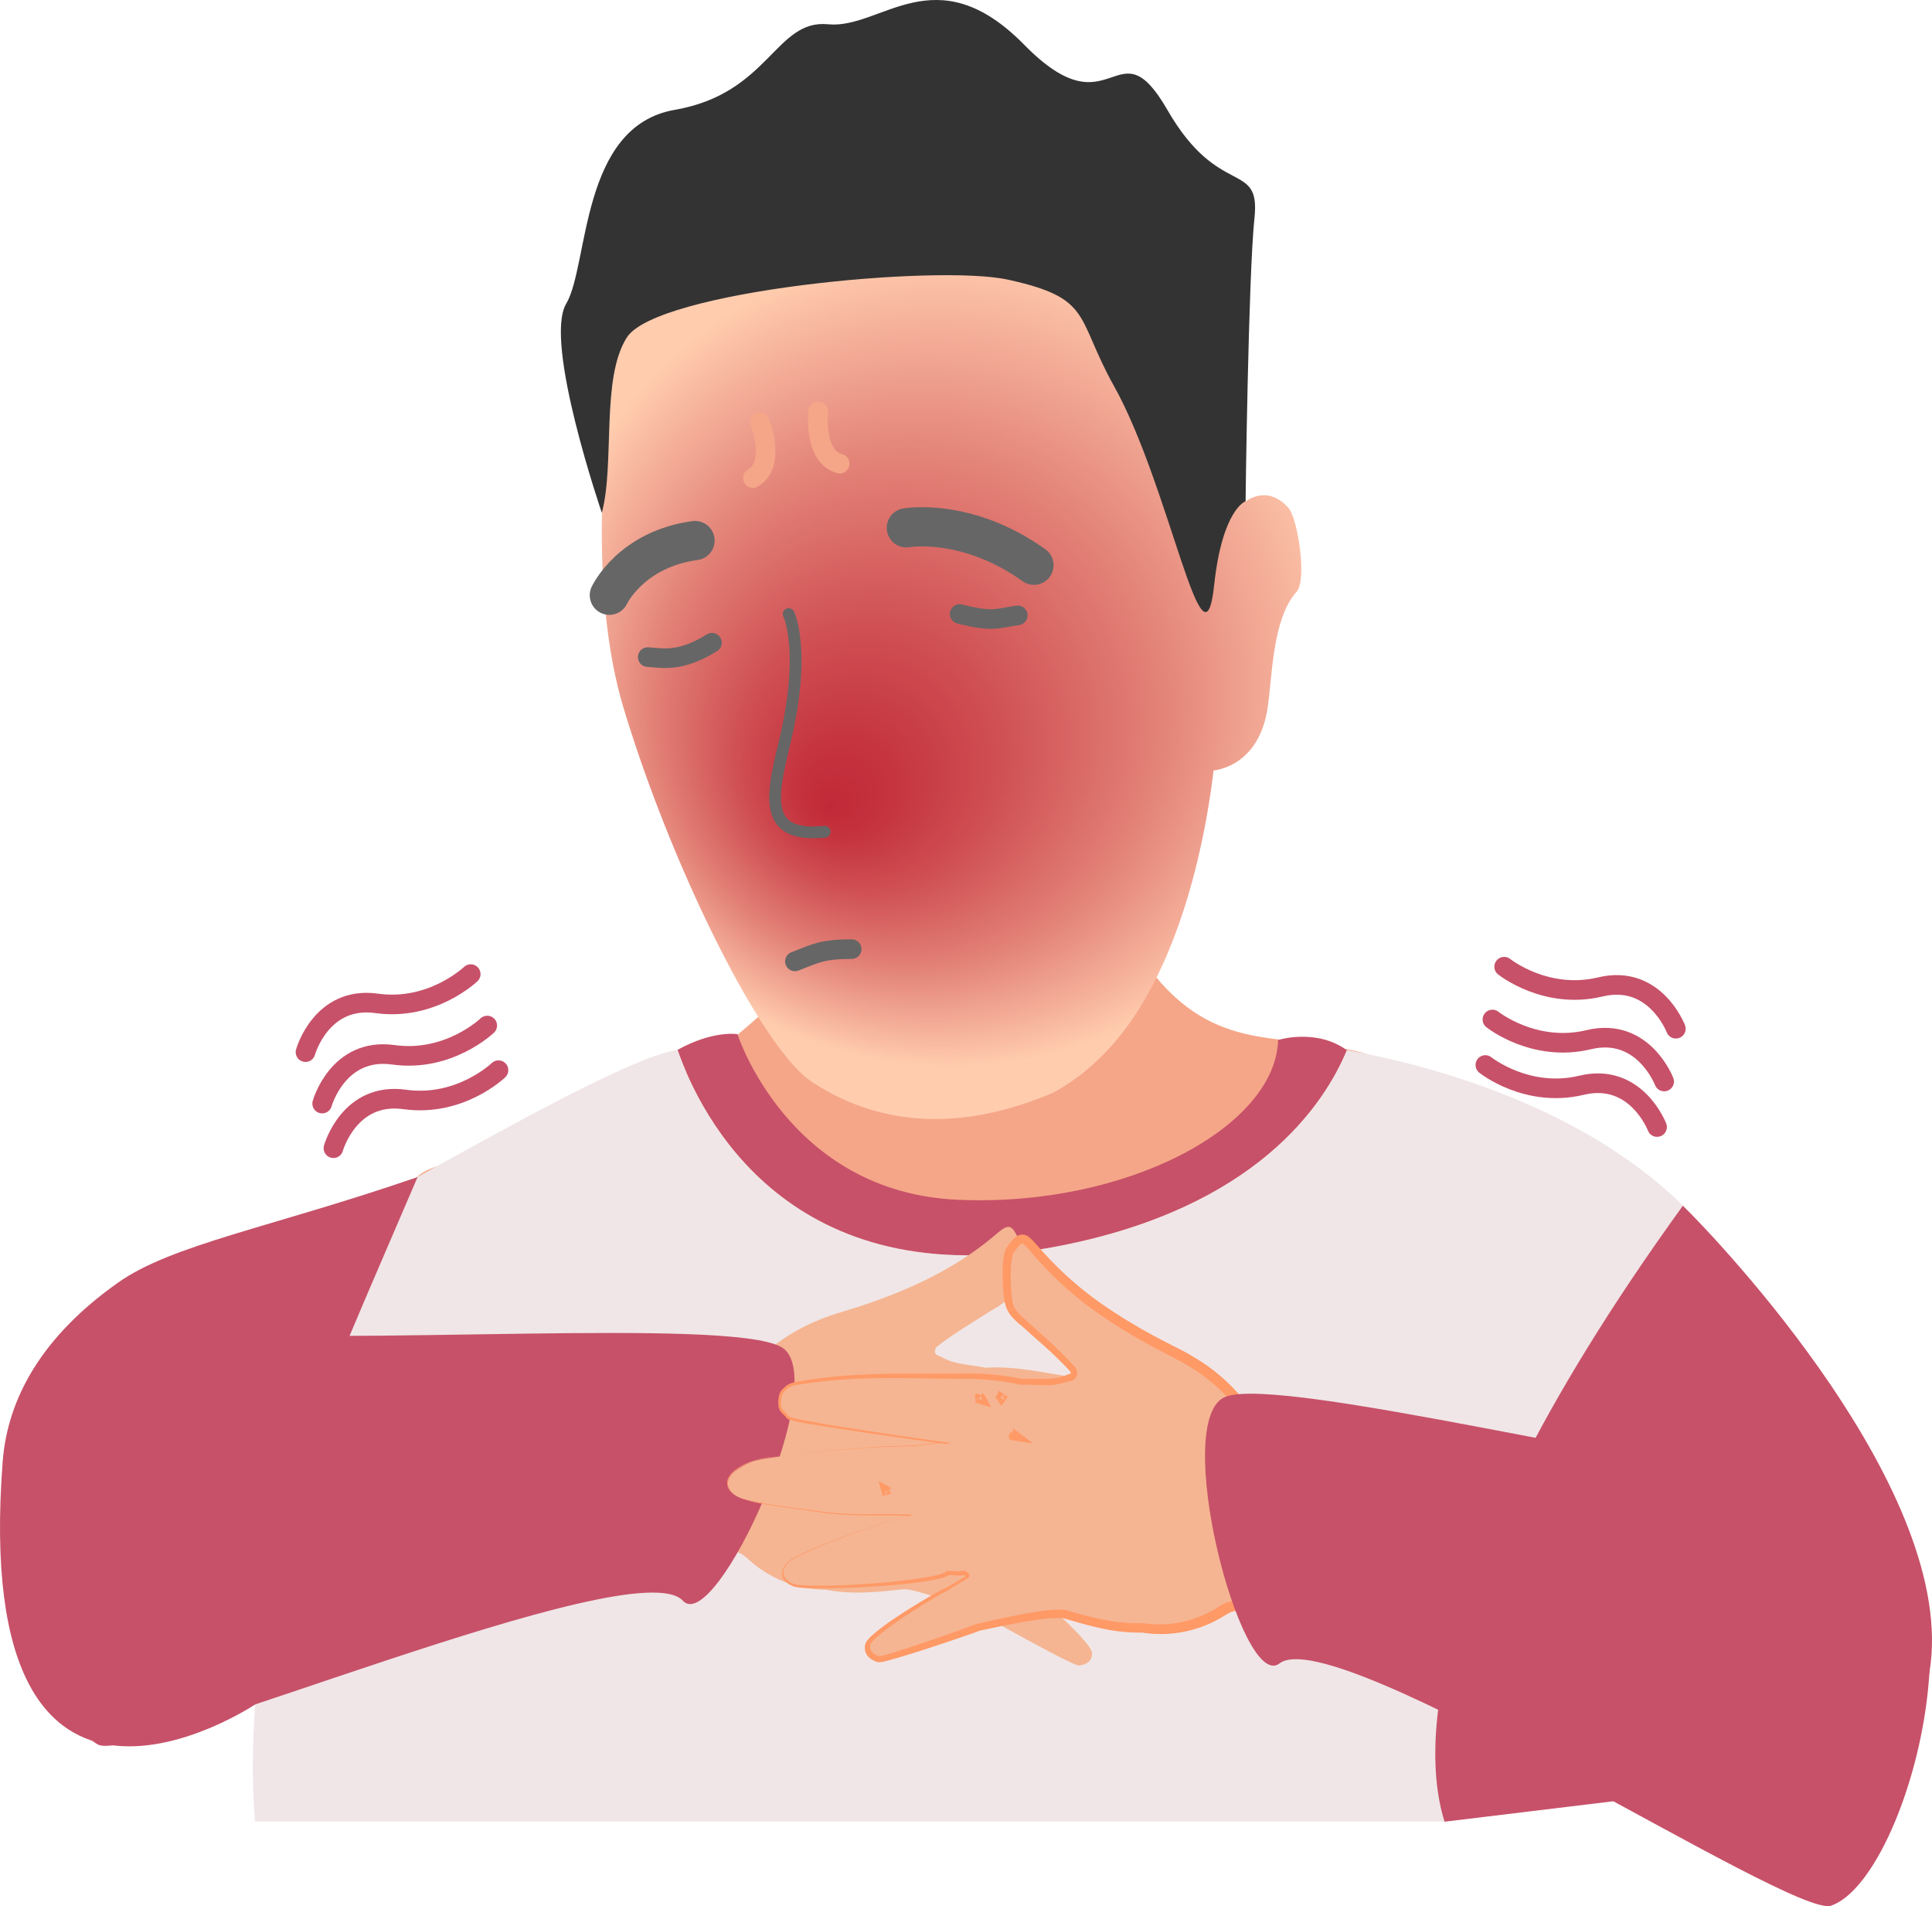 <svg xmlns="http://www.w3.org/2000/svg" xmlns:xlink="http://www.w3.org/1999/xlink" viewBox="0 0 492.52 485.85"><defs><style>.cls-1{fill:#f5a688;}.cls-2{fill:#c75169;}.cls-3{fill:#f0e6e7;}.cls-4{fill:url(#radial-gradient);}.cls-5{fill:#333;}.cls-10,.cls-11,.cls-6,.cls-7,.cls-8{fill:none;stroke-linecap:round;stroke-miterlimit:10;}.cls-6,.cls-7,.cls-8{stroke:#666;}.cls-6{stroke-width:10px;}.cls-7{stroke-width:3px;}.cls-10,.cls-11,.cls-8{stroke-width:5px;}.cls-9{fill:#f5b592;}.cls-10{stroke:#c75169;}.cls-11{stroke:#f5a688;}.cls-12{fill:#f96;}</style><radialGradient id="radial-gradient" cx="242.56" cy="167.37" fx="211.272" fy="205.99" r="104.45" gradientUnits="userSpaceOnUse"><stop offset="0" stop-color="#c12937"/><stop offset="0.12" stop-color="#c5343f"/><stop offset="0.33" stop-color="#d05154"/><stop offset="0.61" stop-color="#e28076"/><stop offset="0.94" stop-color="#fbc0a6"/><stop offset="1" stop-color="#ffccae"/></radialGradient></defs><g id="Layer_2" data-name="Layer 2"><g id="Layer_12" data-name="Layer 12"><path class="cls-1" d="M281.93,227.33c16.43,37.45,34.61,36.26,50.9,38.47,20.66,2.8,19.55,4.12,24.68,9.87,18.55,20.81,15.15,65.49-2.72,88.17-43.15,54.76-238.14-7.69-249.45-60.51-2.74-12.8,54.38-2.81,101.36-58"/><path class="cls-2" d="M270.22,317.6c49.93-9.79,67.3-35.83,73.15-49.9-7.81-5.68-17.55-2.62-17.55-2.62-.58,22-38.43,42.65-81.67,40.73S188,263.6,188,263.6s-6.12-1.07-15.28,4C178.4,284,201.12,331.15,270.22,317.6Z"/><path class="cls-2" d="M491.89,426.1c7.45-45.53-53.69-109.78-62.85-118.76-36.48,0-87.28,102.88-60.81,157l90.16-10.92S483.5,477.36,491.89,426.1Z"/><path class="cls-3" d="M368.23,464.29c-2.78-9.44-14.52-52.88,60.81-157-26.19-25.64-64.64-35.81-85.67-39.64-5.85,14.07-23.22,40.11-73.15,49.9-69.1,13.55-91.82-33.56-97.55-50-1,.21-1.91.44-2.86.7-11.47,3.2-36.57,16.8-63.36,31.74C75,360,61.5,420.06,65,464.29H368.23Z"/><path class="cls-4" d="M158.3,82.48s-11.41,57.87.67,98,35.07,86.74,47.95,95.24,33.17,15,61.82,2.68a55,55,0,0,0,10.88-8c22.55-20.94,28.42-62.88,29.75-74a15.19,15.19,0,0,0,6-2.26c3.13-2.05,6.55-6,7.73-13.4,1.28-8.12,1.17-22.89,7.45-29.92,2.66-3,.32-18.57-2.05-21.3-5.4-6.2-10.94-1.7-10.94-1.7s-3.79-51.34-2-56.05S198.11,18.26,158.3,82.48Z"/><path class="cls-5" d="M153.44,130.76s-14.94-43.48-9.11-53.32S147.83,32.18,172,28s25.6-23.15,39.12-21.81,27.38-17.8,50,5.24,23.41-6.1,36.5,16.62,23.75,12.66,22.18,27.48-2.27,72.23-2.27,72.23-5.9,2-8,21.28c-2.7,25.44-11.23-25-25.54-50.64-9.88-17.68-5.34-22.36-27-27.11-18.11-4-89.56,2.85-97.18,14.71-6.69,10.44-3,32.12-6.4,44.76"/><path class="cls-6" d="M155.34,151.72s5.47-11.71,21.84-13.94"/><path class="cls-6" d="M231.05,134.54s15.26-2.77,32.53,9.53"/><path class="cls-7" d="M201.05,156.51s4.67,9.41-1.15,33.22c-3.42,14-5.09,23.8,10.33,22.28"/><path class="cls-8" d="M165.13,167.49c3.59.2,8.22,1.45,16.37-3.66"/><path class="cls-8" d="M244.65,156.51c8.6,2.15,9.31,1.11,14.81.34"/><path class="cls-2" d="M.68,372.58c-8.42,110.59,64.39,61.85,64.39,61.85,3.58-50.88,15.6-74.07,41.38-134.41C69.38,312.81,43.69,317.21,30,327,10.76,340.6,1.91,356.38.68,372.58Z"/><path class="cls-8" d="M202.65,245.05c5.16-2,6.91-3.13,14.47-3.13"/><path class="cls-9" d="M319.11,383.37a18.15,18.15,0,0,0-3.76-3c-3.65-2.39-34.14-10-34.61-9.81l-5.19-1.12s-4.92-1.52-7.41-2.19c-.35,0-.68.16-1,0,0,0,37.74,1.36,40.9.58,1-1,2.6-1.39,2.84-3.06,0,0,.76-2.9-.68-4h0c-.92-1.53-2.57-1.88-4.07-2.4-11-3.83-22.37-5.7-33.77-7.53-7-1.12-14-2.68-21.14-2.21-3.8-.83-7.84-.72-11.33-2.82h0c-1.28-.36-2-1-1.21-2.41,4.17-3.33,8.79-6,13.25-8.86,2.17-1.41,4.75-2.44,5.85-5.12.65-1,3.1-11.05,2.05-13.29-2-4.13-2.57-4.38-6-1.44-11.54,9.79-25.07,15.47-39.38,19.76-9.44,2.82-17.79,7.58-24.1,15.42h0c-.88.8-5.64,5.93-6.73,8l-2.09,2.67h0c-6.27,1.41-12.52,2.91-18.82,4.2-5.91,1.21-11.88,2.14-17.8,3.32-1.13.23-3.74-.11-2,2.58h0l5.7,33.52c-.84,1.34-.14,1.79,1.07,1.58a45.26,45.26,0,0,0,5.11-1.24c9.69-2.89,19.38-5.77,29.05-8.75,2.69-.83,4.61-.43,6.85,1.61a29.42,29.42,0,0,0,19.87,7.84h0c6.52,1.29,13,.62,19.54-.1,3.83-.42,19.83,6.47,21.31,7.05,3.66,2.15,22.08,12.36,23.58,12.37,2-.2,3.45-1.08,3.39-3.21-.07-2.7-14.26-15.19-17.63-17.5h0l-3.91-3.37c-.19-.28-.7-.59-.48-.84a1.41,1.41,0,0,1,1.91-.18l3.05.36s0,0,0,0c2.67,3.16,34.7,10.61,38.36,9.8,3.28-.72,4.06-2.73,2.29-5.57-1.55-2.46-21.53-14.26-28.67-17.11,7.49.89,15.95,3.19,24.72,3.11,3.25.11,16.22.88,19.34-.12C320.8,388.77,321.52,386.13,319.11,383.37Zm-57.77-29.11-.55.36a2.67,2.67,0,0,0,.3-.7A1.36,1.36,0,0,1,261.34,354.26Zm-10,7.88.36,0v.05A2.11,2.11,0,0,1,251.34,362.14Zm4-8.48a2.25,2.25,0,0,0,.18-.79,3.69,3.69,0,0,1,.53.52A5.84,5.84,0,0,0,255.37,353.66Zm25,28.25-.53.29s0-.06,0-.1,0-.11,0-.17Z"/><path class="cls-2" d="M174.07,408c8.41,9.11,38.37-56.93,25.17-64.61S87,343.25,47.15,339.28C-2.31,334.36,5.06,433.87,25,444.68,34.18,449.69,161.89,394.75,174.07,408Z"/><path class="cls-10" d="M82.13,281.29s4-14.41,18.15-12.43,23.93-7.46,23.93-7.46"/><path class="cls-10" d="M85,292.67s4-14.41,18.16-12.43,23.92-7.46,23.92-7.46"/><path class="cls-10" d="M77.88,268.18s4-14.41,18.15-12.43S120,248.29,120,248.29"/><path class="cls-10" d="M424.24,275.66s-5.33-14-19.25-10.65-24.53-5.15-24.53-5.15"/><path class="cls-10" d="M422.43,287.27s-5.33-14-19.25-10.65-24.52-5.16-24.52-5.16"/><path class="cls-10" d="M427.22,262.21s-5.32-14-19.25-10.65-24.52-5.16-24.52-5.16"/><path class="cls-11" d="M193.7,107.56s4.3,10.72-1.77,14.3"/><path class="cls-11" d="M208.6,104.85s-1.33,11.47,5.46,13.33"/><path class="cls-9" d="M188.17,381.56c2.91,1.52,15.81,3,19,3.44,8.63,1.58,17.35.77,24.89,1.18-7.52,1.58-29.24,9.77-31.18,11.93-2.24,2.5-1.82,4.61,1.3,5.89,3.46,1.43,36.3-.42,39.47-3.08v0l3.06.16a1.41,1.41,0,0,1,1.85.51c.17.28-.38.5-.62.74L241.54,405h0c-3.71,1.69-19.83,11.56-20.37,14.2-.43,2.09.9,3.22,2.8,3.75,1.47.25,21.37-6.65,25.35-8.14,1.55-.31,18.5-4.36,22.2-3.29,6.28,1.83,12.59,3.61,19.23,3.46h0a29.32,29.32,0,0,0,20.92-4.31c2.56-1.62,4.52-1.69,7-.41,9,4.6,18.06,9.1,27.11,13.61a45.62,45.62,0,0,0,4.82,2.1c1.16.42,1.93.09,1.33-1.37q5.69-16,11.36-32.05h0c2.21-2.34-.42-2.46-1.49-2.87-5.63-2.19-11.35-4.13-17-6.33-6-2.35-11.89-4.9-17.83-7.37h0l-1.59-3c-.72-2.22-4.53-8.1-5.26-9h0c-4.87-8.8-12.28-14.93-21.09-19.33-13.37-6.67-25.73-14.6-35.41-26.22-2.92-3.49-3.56-3.35-6.19.39-1.42,2-.74,12.35-.27,13.44.62,2.83,3,4.28,4.89,6.05,3.89,3.61,8,7,11.53,11,.53,1.51-.28,2-1.61,2.17v0c-3.8,1.47-7.76.67-11.65.84-7-1.7-14.12-1.35-21.2-1.45-11.55-.17-23.11-.27-34.57,1.61-1.57.26-3.25.33-4.42,1.67h0c-1.62.88-1.37,3.87-1.37,3.87-.05,1.69,1.47,2.37,2.28,3.51,3,1.31,40.36,6.45,40.39,6.45-.36.05-.65-.17-1-.22-2.57.23-7.67.88-7.67.88l-5.31.22c-.43-.26-31.78,2-35.78,3.72a18.11,18.11,0,0,0-4.22,2.35C184.67,377.15,184.93,379.87,188.17,381.56Zm61.56-25.77a3.15,3.15,0,0,0,.18.74l-.48-.45A1.38,1.38,0,0,1,249.73,355.79Zm7.85,9.72v0l.34.09A2,2,0,0,1,257.58,365.51Zm-2.81-9.39a3.26,3.26,0,0,1,.61-.41,2,2,0,0,0,0,.8Zm-28.34,24a.69.69,0,0,0-.05.17s0,.06,0,.1l-.48-.39Z"/><path class="cls-12" d="M188.17,381.56a25.35,25.35,0,0,0,5.34,1.42c1.82.34,3.65.62,5.47.89,3.65.54,7.34.89,11,1.5a92.64,92.64,0,0,0,11,.59c3.69,0,7.39-.07,11.09.11l.78,0-.77.18c-3.27.76-6.48,1.81-9.67,2.89s-6.35,2.26-9.49,3.49-6.26,2.5-9.28,4a19,19,0,0,0-2.17,1.23l-.46.37-.39.48a5.6,5.6,0,0,0-.64,1,2.42,2.42,0,0,0,0,2.25,4,4,0,0,0,1.79,1.54,6.06,6.06,0,0,0,2.37.56c.83.07,1.67.1,2.51.12,1.68,0,3.36,0,5.05,0,3.36-.09,6.73-.28,10.09-.52s6.71-.56,10-1c1.66-.21,3.33-.45,5-.75.83-.16,1.64-.33,2.44-.54a7.39,7.39,0,0,0,2.17-.85l-.15.32v0l0-.44.47,0,3.06.14-.18,0a2.29,2.29,0,0,1,.95-.17,1.82,1.82,0,0,1,1,.34,2.09,2.09,0,0,1,.36.37,1.06,1.06,0,0,1,.18.32.69.69,0,0,1-.1.57,1.5,1.5,0,0,1-.41.38l-.25.19,0,0-.06,0-4.41,2.69-.11.07h-.19l.25,0c-2.21,1.09-4.38,2.42-6.51,3.73s-4.25,2.69-6.32,4.12a54.54,54.54,0,0,0-5.91,4.56,6.51,6.51,0,0,0-1.1,1.27.81.81,0,0,0-.1.25,2.65,2.65,0,0,0-.05.38,2.19,2.19,0,0,0,.07.73,2.93,2.93,0,0,0,2.32,1.79h-.07a.6.6,0,0,1,.22,0c.08,0,.24-.05.36-.07s.5-.11.77-.19c.53-.13,1-.28,1.58-.44,1.06-.31,2.11-.64,3.17-1,2.1-.68,4.21-1.38,6.3-2.1,4.2-1.44,8.4-2.91,12.53-4.45l.05,0,.09,0c3.38-.77,6.85-1.56,10.31-2.23,1.73-.33,3.47-.64,5.23-.9a34.06,34.06,0,0,1,5.42-.46c.24,0,.47,0,.72,0l.8.13c.49.1.86.23,1.3.35l2.53.7c1.68.45,3.37.87,5.06,1.22a43.54,43.54,0,0,0,10.2,1.05l.45.08c-.55-.14-.15,0-.26-.07H291l.13,0,.26,0,.52.07c.35.05.69.08,1,.11.67.07,1.35.08,2,.11a30.51,30.51,0,0,0,4.06-.21,27.79,27.79,0,0,0,7.79-2.17,29.39,29.39,0,0,0,3.6-1.89,10,10,0,0,1,4.39-1.81,8.27,8.27,0,0,1,4.75,1.13l3.79,1.89,15.15,7.56,7.58,3.78c1.25.62,2.49,1.2,3.76,1.71l.95.36a2.27,2.27,0,0,0,.62.19s0,0-.21.08a.81.81,0,0,0-.42.55c0,.2,0-.06-.12-.27l-.22-.42.2-.56L361.94,392l.65,1.75.1.06.77-2.78-1.2.45a2.77,2.77,0,0,0,.46-.62s0,0,0,.05,0,.15,0,.28a1,1,0,0,0,.15.27s.08.06.05.05a3.91,3.91,0,0,0-.8-.27c-.22-.07-.43-.11-.75-.23l-.64-.23L355.81,389,346,385.3c-3.29-1.24-6.5-2.67-9.75-4l-9.72-4.05.42.11h0l-.77-.08-.36-.68-1.59-3-.05-.1,0-.13a16.63,16.63,0,0,0-1-2.14c-.4-.74-.83-1.48-1.27-2.22s-.89-1.47-1.36-2.19-1-1.49-1.38-2.07l-.34-.46.05-.53h0l.17.81a44.21,44.21,0,0,0-16-16.36c-1.66-1-3.37-1.92-5.14-2.82s-3.56-1.84-5.32-2.81c-3.51-1.93-7-4-10.31-6.24A89.43,89.43,0,0,1,264,320.49l-1.92-2.26a10.37,10.37,0,0,0-.93-.94,1.52,1.52,0,0,0-.58-.34s-.28.08-.57.38a10.07,10.07,0,0,0-.87,1l-.43.58-.21.29a.81.81,0,0,0-.15.24l-.1.17-.08.28a3.52,3.52,0,0,0-.15.62,29.76,29.76,0,0,0-.32,5.72c0,1,.06,2,.13,2.93,0,.48.07,1,.12,1.44l.1.7.05.32a.79.79,0,0,1,0,.17l.06.19c.32,1.65,1.57,3,3.06,4.24.75.63,1.54,1.35,2.24,2l2.19,2a104.89,104.89,0,0,1,8.58,8.43l.12.14.05.14a3.78,3.78,0,0,1,.2,1.08,2,2,0,0,1-.46,1.32,2.33,2.33,0,0,1-1.07.67,4.57,4.57,0,0,1-1,.19l-.93.1,0-.93v0l1.11.78a16.54,16.54,0,0,1-6.06.93c-2,0-3.95-.18-5.85-.11h-.11l-.1,0a65.12,65.12,0,0,0-14.93-1.49l-15.19-.21c-5.06,0-10.11,0-15.15.39-2.52.17-5,.41-7.54.74l-3.75.54a4.81,4.81,0,0,0-3.18,1.38l.08-.21-.18.28a2.4,2.4,0,0,0-1,1.51,6.86,6.86,0,0,0-.19,2v0h0a2.37,2.37,0,0,0,.71,1.72,19.56,19.56,0,0,1,1.48,1.6l-.12-.1a41.39,41.39,0,0,0,4.91,1.12l5,.9q5,.82,10.1,1.59l10.11,1.51,10.1,1.45,1.13.16-1.1.15c-.43.06-.75-.18-1-.21h0c-1.28.11-2.56.25-3.84.4l-1.92.22-1,.12-.47.06-.24,0h-.18s.08-.07.06-.11l-.14.12-5.3.2h-.07c-.4,0-1,0-1.48,0l-1.54.07-3.08.19-6.15.45q-6.15.48-12.29,1.12-3.08.33-6.13.75a21.29,21.29,0,0,0-6,1.44c-1.84.86-3.76,1.87-4.84,3.66a3,3,0,0,0-.08,2.94A5.27,5.27,0,0,0,188.17,381.56Zm0,0a5.33,5.33,0,0,1-2.26-2,3,3,0,0,1,.07-3c1.07-1.81,3-2.84,4.83-3.7a10.76,10.76,0,0,1,2.94-.95c1-.23,2-.36,3-.53q3.06-.43,6.12-.78c4.09-.46,8.19-.84,12.29-1.19l6.16-.47,3.08-.21,1.54-.08a10.8,10.8,0,0,1,1.61,0l-.06,0,5.3-.23-.13.12a.27.27,0,0,1,.18-.13h.18l.24,0,.48-.06,1-.12,1.92-.23c1.28-.15,2.56-.3,3.84-.42h0c.39.06.68.27.94.21l0,.31-10.17-1.4-10.12-1.45-10.12-1.55c-1.69-.26-3.37-.54-5.05-.83a41,41,0,0,1-5.06-1.1l-.07,0-.06-.08a18.57,18.57,0,0,0-1.46-1.53,3.47,3.47,0,0,1-.66-1,2.88,2.88,0,0,1-.24-1.19v0a7.1,7.1,0,0,1,.18-2.25,3.08,3.08,0,0,1,1.34-2l-.19.28.09-.2a4.29,4.29,0,0,1,1.68-1.18,9,9,0,0,1,1.92-.48l3.76-.59q3.78-.54,7.58-.84c5.07-.41,10.15-.56,15.22-.59l15.2,0a66.15,66.15,0,0,1,15.27,1.34l-.21,0c2-.1,4,.05,5.91,0a15.3,15.3,0,0,0,5.48-.89l1.13-.45,0,1.23v0l-.9-.84a1.72,1.72,0,0,0,1-.31s.05-.08.05-.22a1.84,1.84,0,0,0-.12-.54l.17.27a108.66,108.66,0,0,0-8.55-8.18l-2.23-2c-.75-.7-1.44-1.3-2.22-1.95a16.27,16.27,0,0,1-2.26-2.22,7.72,7.72,0,0,1-1.5-3.05l.06.18a4.58,4.58,0,0,1-.16-.54l-.08-.41-.11-.79c-.06-.51-.12-1-.16-1.52-.08-1-.15-2-.17-3a31.63,31.63,0,0,1,.28-6.18,5.54,5.54,0,0,1,.2-.83l.13-.44c.07-.16.16-.33.25-.49a1.93,1.93,0,0,1,.24-.39l.22-.31.45-.63a11.92,11.92,0,0,1,1.08-1.26l.34-.31.43-.31a4.49,4.49,0,0,1,.54-.26,2.68,2.68,0,0,1,2.77.69,14.69,14.69,0,0,1,1.19,1.16l2,2.26a89.26,89.26,0,0,0,17.85,15.26c3.28,2.17,6.68,4.18,10.15,6.07q2.6,1.41,5.25,2.74c1.77.89,3.61,1.83,5.34,2.9a47,47,0,0,1,17.08,17.28l.21.38,0,.43h0l-.29-1c.61.82,1,1.51,1.55,2.27s1,1.5,1.41,2.26.91,1.53,1.34,2.33a18,18,0,0,1,1.21,2.6l-.09-.23,1.59,3-1.13-.75h.22l.2.09,9.71,4c3.25,1.31,6.45,2.72,9.74,3.94l9.85,3.66,4.92,1.85.59.22c.09,0,.31.1.51.16a6,6,0,0,1,1.64.65,2.9,2.9,0,0,1,.55.48,2.28,2.28,0,0,1,.46.84,2.47,2.47,0,0,1,.07.93,3.8,3.8,0,0,1-.19.67,5.34,5.34,0,0,1-1.05,1.52l-.44-2.33.11.06,1.07.56L364.7,393l-11.44,32,0-1a3.32,3.32,0,0,1,.27,1.79,1.94,1.94,0,0,1-1,1.39,2.3,2.3,0,0,1-1.25.25,5,5,0,0,1-1.41-.36l-1-.4c-1.35-.55-2.67-1.18-3.94-1.82l-7.56-3.82-15.13-7.64-3.78-1.91a5.86,5.86,0,0,0-3.34-.89,4.87,4.87,0,0,0-1.62.47,16.91,16.91,0,0,0-1.72,1,30.73,30.73,0,0,1-3.92,2,30.36,30.36,0,0,1-8.49,2.25,30.78,30.78,0,0,1-4.4.17c-.73,0-1.46-.06-2.19-.15-.36,0-.73-.07-1.08-.12l-.53-.08-.26,0-.13,0h-.12l-.29-.07.44.08a46.1,46.1,0,0,1-10.7-1.23c-1.74-.39-3.46-.84-5.16-1.32l-2.54-.74c-.41-.11-.87-.27-1.24-.35l-.5-.09c-.18,0-.4,0-.59,0a34.25,34.25,0,0,0-5.08.37c-1.72.23-3.44.52-5.16.83-3.45.62-6.84,1.34-10.32,2.09l.14,0c-4.21,1.51-8.41,2.92-12.64,4.31-2.12.7-4.23,1.38-6.36,2-1.07.33-2.13.65-3.21.95-.54.16-1.09.3-1.64.44l-.85.19c-.15,0-.26.06-.46.08s-.41,0-.61,0h-.07a6.15,6.15,0,0,1-1.93-.9,3.4,3.4,0,0,1-1.32-1.89,3.49,3.49,0,0,1-.09-1.15c0-.19.05-.37.07-.55a2.24,2.24,0,0,1,.25-.63,7.71,7.71,0,0,1,1.37-1.58,54.74,54.74,0,0,1,6.12-4.61c2.1-1.41,4.25-2.76,6.42-4.07s4.33-2.58,6.66-3.7l.09,0h.17l-.31.07,4.45-2.63-.09.07a3,3,0,0,1,.37-.29,1.16,1.16,0,0,0,.18-.14.3.3,0,0,0,0,.2c.05.12,0,0,0,0a.81.81,0,0,0-.18-.19,1.06,1.06,0,0,0-1.06-.06l-.09,0h-.09l-3.07-.18.45-.42v.24l-.16.11a7.38,7.38,0,0,1-2.51,1c-.83.21-1.67.37-2.51.52-1.67.29-3.35.51-5,.7-3.36.38-6.72.64-10.09.85s-6.75.34-10.12.39c-1.69,0-3.38,0-5.07,0-.85,0-1.69-.06-2.54-.14-.43-.05-.85-.09-1.28-.18a3.29,3.29,0,0,1-.65-.17l-.59-.26a4.49,4.49,0,0,1-2-1.73,2.86,2.86,0,0,1,.05-2.61,6.65,6.65,0,0,1,.69-1.11l.42-.49.52-.43a18.88,18.88,0,0,1,2.23-1.25c3-1.48,6.18-2.73,9.32-3.95s6.33-2.37,9.52-3.44,6.42-2.11,9.72-2.86l0,.22c-3.69-.2-7.38-.13-11.08-.17a88.85,88.85,0,0,1-11.06-.65c-3.65-.62-7.32-1-11-1.55-1.83-.27-3.66-.56-5.47-.91A25.26,25.26,0,0,1,188.17,381.56Z"/><path class="cls-12" d="M249.73,355.79a.87.87,0,0,1,.41-.33.8.8,0,0,1,.46,0,1.22,1.22,0,0,1,.69.61l1.37,2.67-3.76-1.15c-.23-.07-.31-.28-.23-.68l-.13-1.5a1.22,1.22,0,0,1,.88-.13A.4.4,0,0,1,249.73,355.79Zm0,0a.65.65,0,0,0,0,.8.61.61,0,0,0,.57.17l-.13-1.5c.4-.1.64,0,.73.22L248.53,357a.66.66,0,0,0,.52-.14,1.21,1.21,0,0,0,.36-.38A2.34,2.34,0,0,0,249.73,355.79Z"/><path class="cls-12" d="M257.58,365.51a.29.29,0,0,1-.4-.09l.51-.34a6.63,6.63,0,0,1,.4-.81c.1-.14.18-.19.23-.15l5.12,3.85-5.6-.92a.82.82,0,0,1-.63-.52.81.81,0,0,1,0-.49A1.15,1.15,0,0,1,257.58,365.51Zm0,0a1.71,1.71,0,0,0,.55-.5.9.9,0,0,0,.17-.47.44.44,0,0,0-.28-.47l-.48,2.93c-.06,0-.11-.07-.12-.24a4.17,4.17,0,0,1,.06-.9l.51-.35A.32.32,0,0,0,257.58,365.51Z"/><path class="cls-12" d="M254.77,356.12c-.31,0-.48-.26-.48-.61a1.53,1.53,0,0,1,.44-1l2,1.4c.21,0,.21.08.05.31l-1.46,2.1-.6-.71a1.32,1.32,0,0,1-.35-.85A.66.66,0,0,1,254.77,356.12Zm0,0a1.64,1.64,0,0,0,1.09-.28.76.76,0,0,0,.3-.46l-2.07,1.39a1.09,1.09,0,0,1,0-1.3l2,1.4a.59.59,0,0,0-.16-.55A1.13,1.13,0,0,0,254.77,356.12Z"/><path class="cls-12" d="M226.43,380.16a.47.47,0,0,1,.55.17l.09.13.1.05.18.07-1.59.62c-.47.26-.69.21-.76,0l-1-3.66,2.18,1.13a1.11,1.11,0,0,1,.56.66.7.7,0,0,1,0,.45A.82.82,0,0,1,226.43,380.16Zm0,0a2,2,0,0,0-.58.36,1,1,0,0,0-.28.38.53.53,0,0,0,0,.54l1.2-2.52c.25,0,.35.22.2.73l-1.6.62.19-.06.11,0,.12.07A.62.62,0,0,0,226.43,380.16Z"/><path class="cls-2" d="M326.18,424c-9.84,7.52-28-62.67-13.69-68S423.09,375.17,463,378.1c49.57,3.64,25.22,100.4,3.77,107.64C456.84,489.1,340.46,413,326.18,424Z"/></g></g></svg>